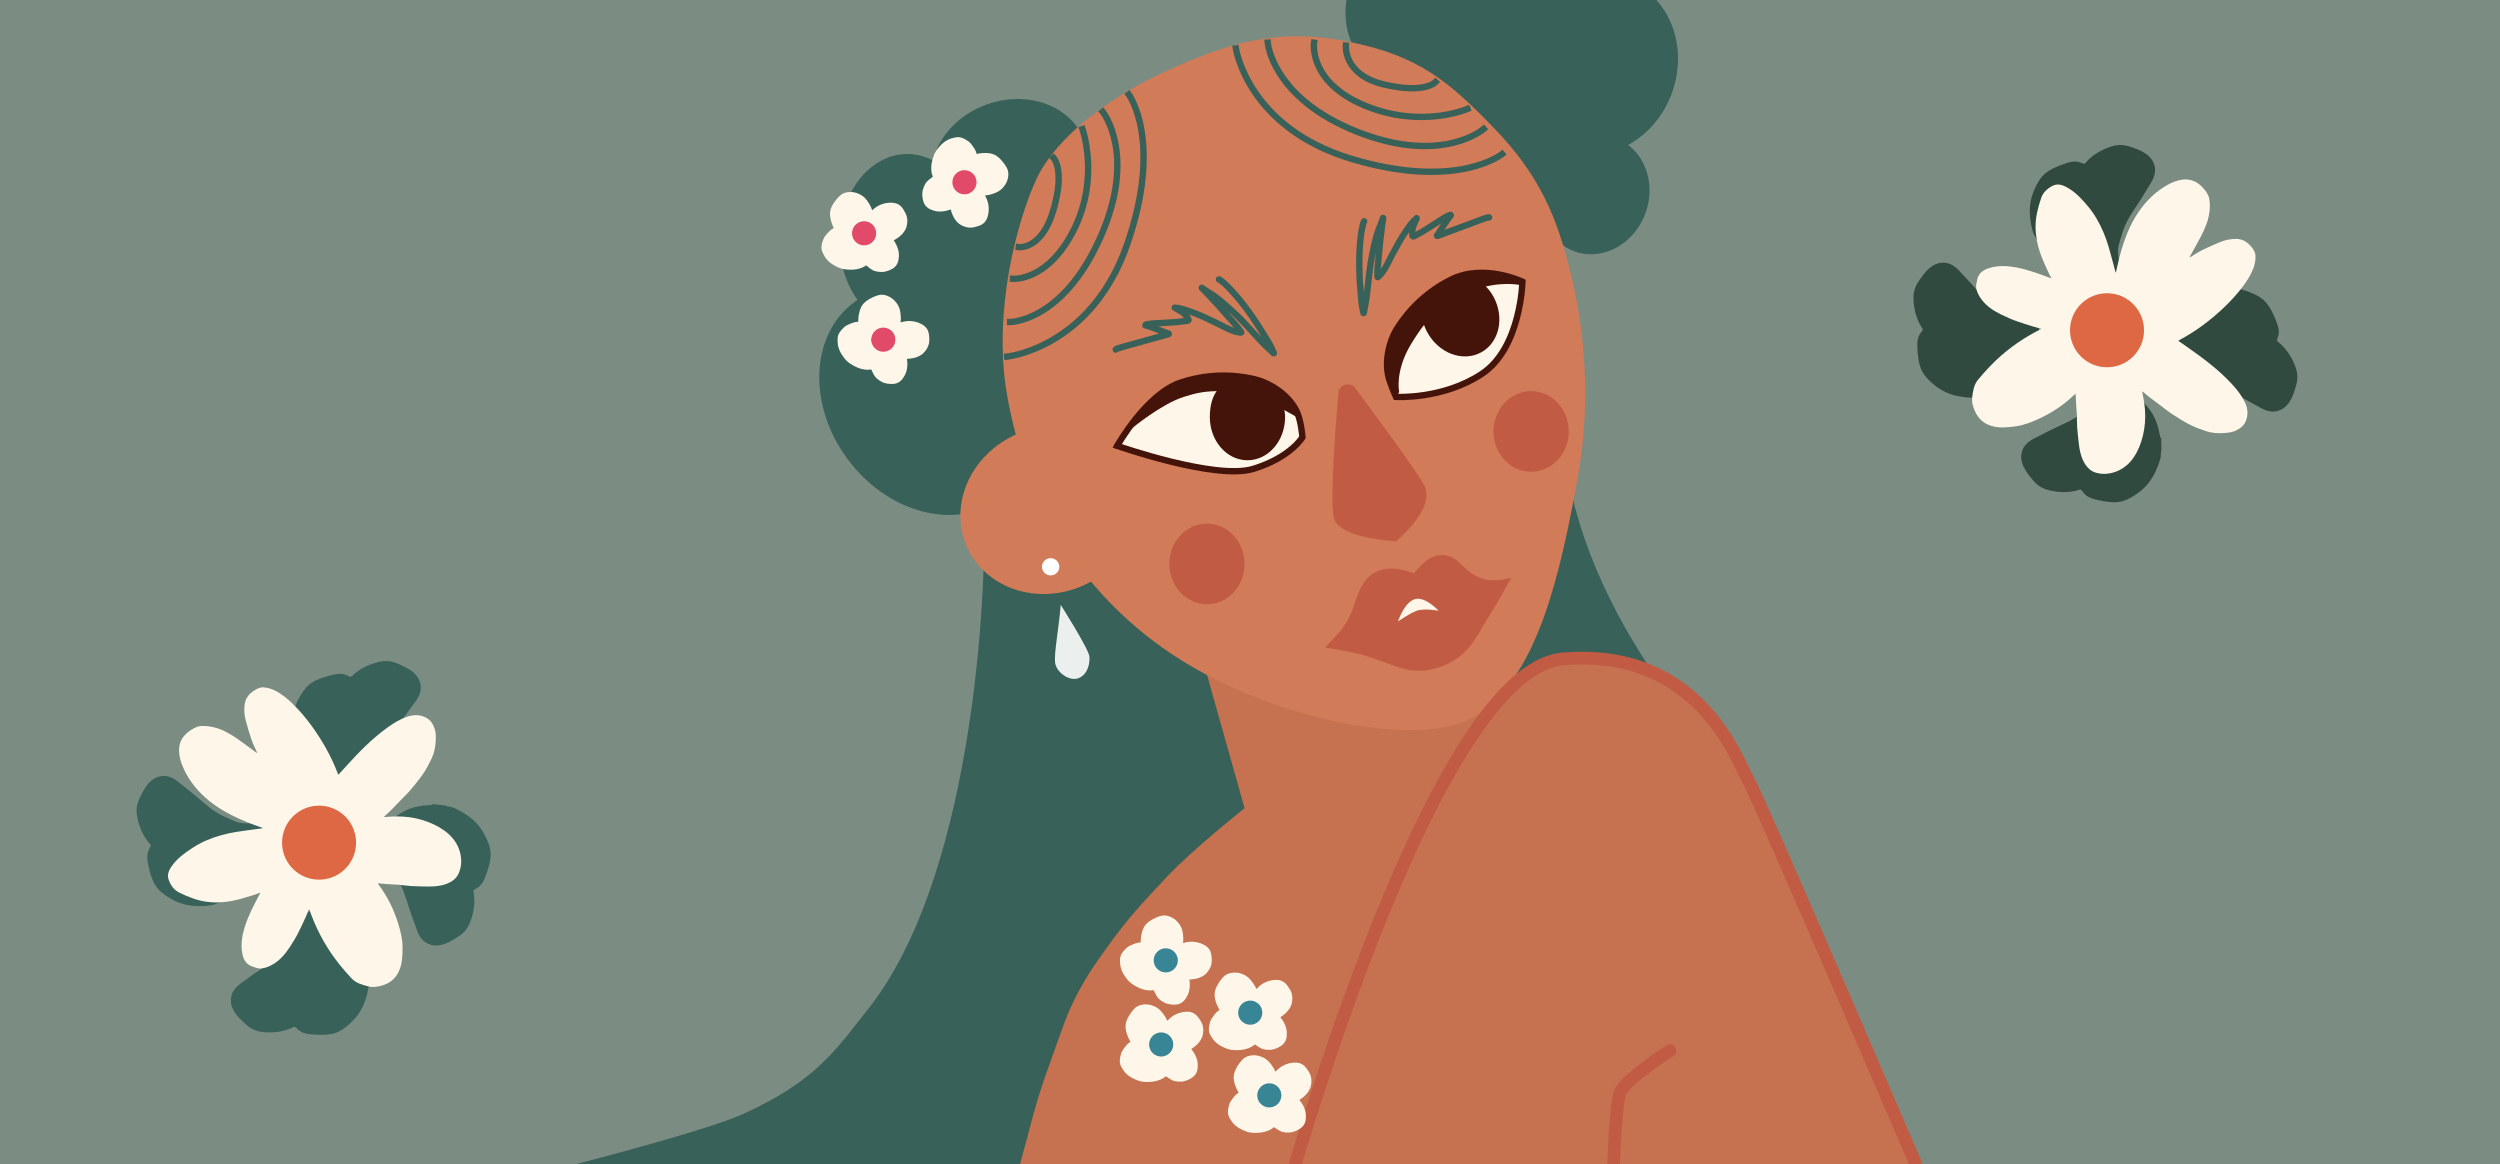 <svg width="393" height="183" viewBox="0 0 393 183" fill="none" xmlns="http://www.w3.org/2000/svg">
<rect x="0" y="0" width="393" height="183" fill="#333333" stroke="none"/>
<g clip-path="url(#clip0_902_10940)">
<path d="M0 0H393V183H0V0Z" fill="#D9D9D9"/>
<rect x="-0.039" width="395" height="183.394" fill="#F2ACAC"/>
<rect x="-10" width="403" height="184.307" fill="#7B8C82"/>
<path d="M136.95 158.816C154.72 136.281 155.15 87.742 155.15 87.742L203.836 93.627C203.836 93.627 243.421 51.526 245.241 69.634C247.061 87.742 256.504 102.939 266.171 115.357C275.838 127.775 219.306 124.864 219.306 124.864L162.43 194.58L72 201L62.5 190.5C62.5 190.5 107.655 179.836 117.049 175.566C128.522 170.351 131.676 165.504 136.95 158.816Z" fill="#386159" stroke="#386159" stroke-linecap="round"/>
<path d="M195.646 127.053L189.276 104.418L231.136 109.85L237.961 107.586C237.961 107.586 241.026 104.871 243.421 103.965C247.241 102.52 249.862 103.256 253.886 103.965C257.594 104.618 262.987 107.134 262.987 107.134L269.357 113.019L273.907 119.809L304.392 190.506L297.567 193.222L202.471 195.033L157.88 191.411C157.88 191.411 160.204 183.759 161.52 178.661C162.863 173.461 163.766 170.575 165.615 165.532C167.064 161.585 167.7 159.269 169.71 155.573C171.118 152.985 172.101 151.639 173.806 149.235C177.149 144.518 179.403 142.138 183.361 137.917C187.561 133.437 195.646 127.053 195.646 127.053Z" fill="#C6714F"/>
<ellipse cx="10.448" cy="14.605" rx="10.448" ry="14.605" transform="matrix(0.826 0.563 -0.567 0.824 223.127 -20)" fill="#386159"/>
<path d="M221.125 12.142L217.94 9.425L222.49 1.73L237.961 -0.534L247.516 23.459L242.511 32.513L233.411 20.29L227.951 16.216L221.125 12.142Z" fill="#386159" stroke="#386159" stroke-linecap="round"/>
<ellipse cx="10.413" cy="11.804" rx="10.413" ry="11.804" transform="matrix(0.156 0.988 -0.988 0.155 253.893 -17.364)" fill="#386159"/>
<ellipse cx="12.679" cy="14.246" rx="12.679" ry="14.246" transform="matrix(0.945 0.328 -0.331 0.944 243.639 -7.324)" fill="#386159"/>
<ellipse cx="8.42" cy="9.461" rx="8.42" ry="9.461" transform="matrix(0.945 0.328 -0.331 0.944 245.932 18.932)" fill="#386159"/>
<path d="M215.665 9.426C215.665 9.426 226.555 14.668 232.046 19.838C237.164 24.657 245.696 37.946 245.696 37.946" stroke="#386159" stroke-linecap="round"/>
<ellipse cx="15.507" cy="19.226" rx="15.507" ry="19.226" transform="matrix(0.809 -0.588 0.592 0.806 121.801 56.591)" fill="#386159"/>
<ellipse cx="142.629" cy="37.856" rx="10.668" ry="13.646" fill="#386159"/>
<ellipse cx="12.533" cy="10.621" rx="12.533" ry="10.621" transform="matrix(0.936 -0.352 0.355 0.935 143.173 20.913)" fill="#386159"/>
<path d="M170.568 25.726L168.536 66.665L163.456 65.654L161.932 66.665L149.74 57.062L147.708 29.264L167.52 22.694L170.568 25.726Z" fill="#386159" stroke="#386159" stroke-linecap="round"/>
<path d="M176.66 86.768C175.348 88.688 173.564 90.3 171.474 91.453C169.384 92.606 167.055 93.265 164.7 93.368C162.345 93.47 160.042 93.014 158.001 92.041C155.96 91.068 154.247 89.61 153.021 87.8C151.795 85.99 151.095 83.887 150.984 81.685C150.874 79.483 151.357 77.252 152.39 75.198C153.423 73.143 154.971 71.332 156.893 69.931C158.815 68.529 161.049 67.583 163.388 67.178L165.005 80.169L176.66 86.768Z" fill="#D17B58"/>
<path d="M163.34 28.439C160.61 34.325 156.479 48.606 158.791 61.939C161.9 79.871 171.076 92.864 182.906 101.324C198.838 112.718 223.285 117.305 231.591 112.189C241.147 106.304 244.703 90.579 247.516 75.068C249.757 62.715 248.427 51.527 246.607 43.831C244.254 33.884 241.44 27.657 234.321 20.291C227.18 12.902 222.558 9.3 212.481 7.163C200.962 4.719 193.109 7.155 182.451 12.142C175.171 15.549 166.49 21.649 163.34 28.439Z" fill="#D17B58" stroke="#D17B58" stroke-linecap="round"/>
<path d="M262.531 165.155C262.531 165.155 256.161 169.229 254.796 171.493C253.602 173.472 253.431 192.77 253.431 192.77" stroke="#C25B44" stroke-width="2" stroke-linecap="round"/>
<path d="M165.615 24.818C165.615 24.818 167.435 26.628 165.615 32.966C163.795 39.304 160.155 38.851 160.155 38.851" stroke="#386159" stroke-linecap="square"/>
<path d="M225.668 12.908C225.668 12.908 223.943 14.799 217.542 13.276C211.141 11.753 211.571 7.162 211.571 7.162" stroke="#386159" stroke-linecap="square"/>
<path d="M170.165 20.291C170.165 20.291 172.895 27.986 168.8 36.135C164.705 44.284 159.245 43.831 159.245 43.831" stroke="#386159" stroke-linecap="square"/>
<path d="M230.681 17.122C230.681 17.122 223.401 20.29 214.522 16.584C205.643 12.878 206.566 6.709 206.566 6.709" stroke="#386159" stroke-linecap="square"/>
<path d="M173.35 17.574C173.35 17.574 178.81 24.365 172.895 37.493C166.98 50.621 158.79 50.621 158.79 50.621" stroke="#386159" stroke-linecap="square"/>
<path d="M233.234 20.269C233.234 20.269 226.704 26.002 213.349 20.716C199.994 15.43 199.285 6.709 199.285 6.709" stroke="#386159" stroke-linecap="square"/>
<path d="M177.445 14.858C177.445 14.858 182.845 22.138 177.188 38.417C171.53 54.696 158.335 56.054 158.335 56.054" stroke="#386159" stroke-linecap="square"/>
<path d="M236.125 24.217C236.125 24.217 229.103 29.912 212.618 25.024C196.133 20.136 194.281 7.615 194.281 7.615" stroke="#386159" stroke-linecap="square"/>
<path d="M222.519 90.716C222.519 90.716 219.944 89.726 218.253 89.891C213.84 90.32 213.988 94.842 212.282 97.731C211.098 99.733 210.295 100.316 209.296 101.444C209.296 101.444 212.107 101.918 213.561 102.269C218.967 103.577 221.431 106.113 226.358 104.333C230.894 102.693 231.888 99.222 234.463 95.255C235.375 93.85 236.596 91.541 236.596 91.541C236.596 91.541 234.445 91.957 233.183 91.541C231.729 91.062 230.857 90.528 229.771 89.478C228.491 88.24 227.633 87.479 225.932 87.828C224.199 88.183 222.519 90.716 222.519 90.716Z" fill="#C25B44" stroke="#C25B44" stroke-linecap="round"/>
<path d="M222.546 94.152C220.761 94.549 219.761 97.702 219.761 97.702C219.761 97.702 221.512 96.446 222.716 96.01C223.896 95.581 226.162 96.01 226.162 96.01C226.162 96.01 224.097 93.807 222.546 94.152Z" fill="#FDF6E9"/>
<path d="M175.625 70.088C175.625 70.088 180.303 64.952 184.271 63.298C189.035 61.312 192.006 61.034 197.466 62.392C202.401 63.621 204.291 66.466 204.291 66.466" stroke="#44140A" stroke-linecap="round"/>
<path d="M197.011 73.709C191.096 75.52 175.625 70.087 175.625 70.087C175.625 70.087 180.176 61.939 185.636 60.128C191.096 58.317 195.646 59.222 197.466 59.675C199.286 60.128 202.463 61.819 203.836 64.655C204.547 66.123 204.746 68.729 204.746 68.729C204.746 68.729 202.926 71.898 197.011 73.709Z" fill="#FDF6E9" stroke="#44140A" stroke-linecap="round"/>
<path d="M232.957 58.77C239.099 54.696 239.327 44.284 239.327 44.284C239.327 44.284 233.295 41.381 228.144 43.936C222.993 46.492 220.415 50.33 219.448 51.929C218.481 53.529 217.432 56.959 218.474 59.931C219.013 61.47 219.448 62.392 219.448 62.392C219.448 62.392 226.814 62.844 232.957 58.77Z" fill="#FDF6E9"/>
<path d="M238.872 44.283C238.872 44.283 235.344 43.603 231.362 45.221C226.579 47.163 224.278 49.054 221.378 53.853C218.756 58.19 219.438 61.532 219.438 61.532M239.327 44.284C239.327 44.284 239.099 54.696 232.957 58.77C226.814 62.844 219.448 62.392 219.448 62.392C219.448 62.392 219.013 61.47 218.474 59.931C217.432 56.959 218.481 53.529 219.448 51.929C220.415 50.33 222.993 46.492 228.144 43.936C233.295 41.381 239.327 44.284 239.327 44.284Z" stroke="#44140A" stroke-linecap="round"/>
<path d="M217.941 56.506L218.851 60.128L219.761 56.506L221.581 53.337L223.401 50.621L232.501 44.736L237.051 43.831L233.411 42.925L230.681 43.378L222.946 47.452L219.761 51.979L217.941 56.506Z" fill="#44140A"/>
<path d="M180.176 64.202L177.901 67.371C177.901 67.371 182.517 63.519 186.091 62.392C187.984 61.794 189.11 61.548 191.096 61.486C193.987 61.395 195.647 61.89 198.376 62.844C200.625 63.631 203.836 65.561 203.836 65.561L202.926 63.297L200.196 61.033C200.196 61.033 198.445 60.161 195.646 59.675C192.847 59.19 188.821 59.223 188.821 59.223L183.816 61.033L180.176 64.202Z" fill="#44140A"/>
<path d="M223.4 76.425C222.017 74.018 215.643 65.338 212.661 61.307C212.117 60.57 210.964 60.895 210.887 61.808C210.429 67.197 209.501 79.305 210.205 81.405C211.116 84.121 219.305 84.574 219.305 84.574C219.305 84.574 225.221 79.594 223.4 76.425Z" fill="#C25B44" stroke="#C25B44" stroke-linecap="round"/>
<ellipse cx="189.73" cy="88.648" rx="5.915" ry="6.338" fill="#C25B44"/>
<ellipse cx="240.691" cy="67.824" rx="5.915" ry="6.338" fill="#C25B44"/>
<path d="M202.016 65.561C202.016 69.311 199.367 72.351 196.101 72.351C192.834 72.351 190.186 69.311 190.186 65.561C190.186 61.81 191.924 59.675 195.191 59.675C198.457 59.675 202.016 61.81 202.016 65.561Z" fill="#44140A"/>
<path d="M234.777 46.642C236.564 49.944 235.68 53.87 232.804 55.41C229.927 56.951 226.147 55.523 224.36 52.221C222.574 48.918 223.709 45.824 226.586 44.284C229.462 42.743 232.991 43.339 234.777 46.642Z" fill="#44140A"/>
<path d="M191.633 43.926C191.963 44.081 192.243 44.361 192.511 44.599C193.118 45.141 193.665 45.735 194.199 46.347C195.172 47.462 196.066 48.648 196.906 49.866C197.56 50.813 198.191 51.777 198.77 52.772C199.126 53.384 199.548 53.949 199.836 54.599C199.963 54.887 200.125 55.171 200.237 55.465C200.284 55.589 200.232 55.557 200.155 55.483C199.588 54.94 199.002 54.425 198.455 53.855C196.908 52.246 195.496 50.53 193.839 49.027C192.741 48.031 191.642 47.002 190.389 46.198C189.929 45.902 189.467 45.642 189.027 45.314C189 45.293 188.823 45.164 188.84 45.184C189.045 45.426 189.295 45.639 189.514 45.867C190.741 47.139 191.93 48.454 193.092 49.784C193.728 50.513 194.436 51.215 194.978 52.019C195.088 52.181 195.246 52.315 194.969 52.282C193.638 52.124 192.401 51.336 191.219 50.768C189.84 50.105 188.48 49.441 187.026 48.954C186.436 48.757 185.852 48.529 185.236 48.424C185.055 48.393 184.844 48.413 184.671 48.365C184.634 48.355 184.98 48.547 185.049 48.587C185.502 48.852 185.985 49.117 186.343 49.507C186.561 49.746 186.702 49.946 186.835 50.233C186.945 50.471 186.409 50.452 186.27 50.473C185.021 50.667 183.744 50.702 182.483 50.781C181.829 50.823 181.175 50.828 180.528 50.945C180.503 50.949 179.988 51.044 180.004 51.099C180.025 51.168 180.442 51.252 180.474 51.262C181.077 51.446 181.662 51.67 182.246 51.906C182.646 52.067 183.046 52.226 183.454 52.366C183.475 52.373 183.741 52.436 183.741 52.486C183.741 52.563 182.159 52.955 182.059 52.985C180.712 53.382 179.352 53.725 178.004 54.118C177.25 54.338 176.479 54.509 175.739 54.771C175.671 54.795 175.487 54.804 175.475 54.903C175.47 54.939 175.393 54.98 175.393 54.943" stroke="#386159" stroke-linecap="round"/>
<path d="M214.442 34.789C214.267 35.107 214.207 35.498 214.132 35.847C213.962 36.641 213.872 37.441 213.803 38.249C213.676 39.721 213.656 41.203 213.699 42.679C213.731 43.828 213.725 44.046 213.846 45.189C213.92 45.892 213.981 47.527 214.134 48.221C214.201 48.529 214.239 48.852 214.322 49.156C214.358 49.284 214.381 49.227 214.399 49.122C214.536 48.351 214.704 47.592 214.809 46.811C215.106 44.604 215.231 42.389 215.68 40.203C215.978 38.755 216.257 37.28 216.792 35.895C216.989 35.387 217.209 34.906 217.37 34.382C217.38 34.35 217.446 34.142 217.444 34.169C217.421 34.484 217.346 34.802 217.303 35.115C217.066 36.862 216.884 38.621 216.732 40.377C216.649 41.339 216.493 42.322 216.531 43.289C216.539 43.484 216.49 43.685 216.694 43.496C217.677 42.588 218.209 41.227 218.828 40.074C219.55 38.731 220.256 37.397 221.142 36.152C221.502 35.646 221.84 35.12 222.275 34.673C222.403 34.543 222.585 34.435 222.697 34.295C222.721 34.265 222.555 34.623 222.523 34.696C222.314 35.176 222.08 35.673 222.022 36.198C221.986 36.519 221.991 36.763 222.054 37.073C222.106 37.329 222.528 37 222.653 36.936C223.777 36.36 224.83 35.64 225.895 34.965C226.448 34.615 226.979 34.236 227.571 33.951C227.595 33.94 228.067 33.715 228.086 33.769C228.11 33.837 227.823 34.15 227.804 34.176C227.424 34.678 227.085 35.202 226.752 35.735C226.525 36.1 226.296 36.462 226.049 36.815C226.036 36.833 225.859 37.04 225.888 37.08C225.934 37.142 227.444 36.532 227.542 36.497C228.866 36.029 230.168 35.508 231.491 35.036C232.23 34.772 232.954 34.458 233.707 34.236C233.776 34.216 233.93 34.115 233.999 34.188C234.024 34.214 234.111 34.202 234.089 34.172" stroke="#386159" stroke-linecap="round"/>
<ellipse cx="165.16" cy="89.101" rx="1.365" ry="1.358" fill="white"/>
<path opacity="0.9" d="M165.846 104.048C165.725 102.441 166.425 98.901 166.748 95.088C166.748 95.088 171.17 102.036 171.261 103.242C171.352 104.448 170.899 106.071 169.563 106.602C168.106 107.181 165.967 105.656 165.846 104.048Z" fill="white"/>
<path d="M200.651 193.222C200.651 193.222 224.311 105.398 245.696 103.587C267.082 101.777 272.997 119.432 274.817 122.601C276.637 125.77 304.392 190.506 304.392 190.506" stroke="#C25B44" stroke-width="2"/>
<path d="M47.598 119.323L47.624 119.416C47.608 119.423 47.591 119.432 47.575 119.439C47.289 118.899 46.994 118.362 46.72 117.817C46.622 117.619 46.578 117.398 46.501 117.189C46.464 117.086 46.403 116.994 46.36 116.893C46.307 116.773 46.244 116.653 46.217 116.527C46.009 115.567 45.92 114.597 45.947 113.616C45.98 112.327 46.295 111.105 46.89 109.964C47.417 108.956 48.024 107.992 48.987 107.34C49.385 107.07 49.836 106.86 50.286 106.685C50.811 106.48 51.357 106.319 51.905 106.182C52.636 105.999 53.375 105.807 54.133 106.011C54.412 106.086 54.681 106.216 54.94 106.345C55.102 106.426 55.208 106.403 55.328 106.283C56.48 105.148 57.886 104.475 59.432 104.082C60.449 103.823 61.459 103.862 62.446 104.292C63.279 104.655 64.116 105.006 64.834 105.58C65.649 106.231 66.139 107.06 66.146 108.128C66.152 108.757 65.903 109.313 65.602 109.841C65.408 110.178 65.152 110.477 64.924 110.794C64.57 111.287 64.224 111.787 63.857 112.272C63.239 113.09 62.618 113.908 61.981 114.711C61.292 115.579 60.702 116.507 60.275 117.532C59.983 118.233 59.694 118.938 59.444 119.654C59.334 119.971 59.285 120.322 59.274 120.66C59.256 121.189 59.26 121.723 59.316 122.249C59.355 122.603 59.504 122.944 59.584 123.295C59.612 123.421 59.589 123.558 59.587 123.69C59.586 123.738 59.576 123.785 59.582 123.832C59.623 124.12 59.537 124.267 59.244 124.287C58.863 124.312 58.471 124.338 58.095 124.286C56.836 124.114 55.574 123.948 54.328 123.702C53.102 123.46 51.978 122.909 50.865 122.349C50.147 121.986 49.56 121.46 48.987 120.903C48.558 120.484 48.223 119.998 47.847 119.542C47.777 119.458 47.701 119.378 47.627 119.296C47.618 119.304 47.609 119.312 47.6 119.32L47.598 119.323Z" fill="#386159"/>
<path d="M67.996 126.471L67.904 126.441C67.907 126.423 67.909 126.404 67.912 126.387C68.52 126.454 69.129 126.512 69.734 126.591C69.953 126.621 70.16 126.709 70.377 126.763C70.483 126.789 70.593 126.791 70.701 126.812C70.83 126.836 70.965 126.85 71.085 126.899C71.995 127.266 72.848 127.738 73.644 128.31C74.692 129.062 75.527 130.009 76.136 131.142C76.674 132.144 77.131 133.188 77.13 134.351C77.129 134.832 77.05 135.322 76.942 135.794C76.816 136.343 76.643 136.886 76.449 137.416C76.19 138.123 75.933 138.842 75.339 139.355C75.12 139.544 74.862 139.693 74.609 139.835C74.452 139.924 74.41 140.024 74.442 140.191C74.734 141.781 74.501 143.323 73.959 144.823C73.602 145.81 73.002 146.623 72.092 147.199C71.324 147.684 70.563 148.179 69.685 148.451C68.688 148.759 67.727 148.699 66.839 148.105C66.317 147.757 65.996 147.238 65.728 146.693C65.559 146.343 65.454 145.964 65.32 145.597C65.112 145.026 64.892 144.46 64.697 143.884C64.368 142.913 64.039 141.94 63.732 140.962C63.401 139.904 62.965 138.895 62.357 137.966C61.941 137.331 61.52 136.695 61.068 136.086C60.867 135.817 60.604 135.58 60.331 135.381C59.903 135.069 59.459 134.772 58.993 134.523C58.678 134.356 58.312 134.288 57.977 134.157C57.857 134.11 57.756 134.013 57.648 133.938C57.609 133.911 57.576 133.875 57.534 133.854C57.272 133.726 57.199 133.572 57.347 133.319C57.54 132.99 57.739 132.651 57.993 132.369C58.843 131.423 59.689 130.472 60.593 129.58C61.481 128.701 62.568 128.081 63.657 127.475C64.36 127.085 65.125 126.894 65.908 126.733C66.495 126.614 67.085 126.609 67.674 126.554C67.783 126.543 67.891 126.525 68.001 126.511C68 126.498 67.998 126.487 67.997 126.474L67.996 126.471Z" fill="#386159"/>
<path d="M36.28 141.01L36.374 140.988C36.381 141.004 36.389 141.021 36.396 141.037C35.843 141.299 35.293 141.569 34.737 141.819C34.535 141.909 34.312 141.942 34.1 142.01C33.995 142.043 33.901 142.099 33.798 142.138C33.676 142.185 33.553 142.244 33.425 142.265C32.458 142.43 31.484 142.475 30.506 142.405C29.22 142.314 28.012 141.946 26.899 141.3C25.915 140.729 24.98 140.08 24.371 139.089C24.119 138.679 23.93 138.22 23.774 137.762C23.593 137.228 23.456 136.675 23.344 136.122C23.193 135.384 23.035 134.637 23.272 133.889C23.359 133.613 23.501 133.35 23.642 133.097C23.729 132.94 23.712 132.832 23.597 132.707C22.515 131.506 21.905 130.071 21.58 128.509C21.367 127.482 21.451 126.475 21.924 125.508C22.324 124.692 22.712 123.871 23.317 123.179C24.004 122.394 24.854 121.942 25.921 121.982C26.549 122.004 27.094 122.277 27.608 122.602C27.936 122.811 28.224 123.079 28.53 123.321C29.007 123.697 29.491 124.064 29.959 124.453C30.749 125.107 31.539 125.763 32.313 126.435C33.149 127.163 34.05 127.793 35.054 128.265C35.742 128.588 36.433 128.908 37.138 129.19C37.45 129.314 37.798 129.378 38.135 129.404C38.663 129.445 39.197 129.465 39.724 129.432C40.08 129.41 40.427 129.276 40.782 129.211C40.908 129.189 41.044 129.218 41.176 129.226C41.224 129.229 41.27 129.242 41.317 129.237C41.608 129.209 41.75 129.302 41.757 129.595C41.765 129.977 41.773 130.369 41.705 130.743C41.477 131.993 41.256 133.247 40.954 134.48C40.658 135.695 40.057 136.793 39.448 137.88C39.054 138.581 38.503 139.144 37.92 139.692C37.483 140.101 36.983 140.415 36.511 140.77C36.423 140.837 36.34 140.909 36.255 140.978C36.262 140.989 36.27 140.997 36.278 141.007L36.28 141.01Z" fill="#386159"/>
<path d="M57.574 151.516L57.578 151.419C57.596 151.417 57.615 151.414 57.632 151.412C57.733 152.015 57.844 152.618 57.933 153.221C57.964 153.44 57.936 153.663 57.944 153.886C57.947 153.996 57.975 154.102 57.985 154.211C57.997 154.342 58.02 154.475 58.005 154.604C57.901 155.58 57.68 156.529 57.347 157.452C56.909 158.665 56.226 159.727 55.303 160.622C54.485 161.414 53.606 162.138 52.487 162.454C52.024 162.585 51.531 162.642 51.047 162.667C50.485 162.696 49.916 162.678 49.352 162.636C48.602 162.58 47.84 162.529 47.184 162.097C46.943 161.939 46.728 161.731 46.523 161.526C46.395 161.399 46.287 161.387 46.135 161.463C44.685 162.178 43.139 162.375 41.547 162.262C40.5 162.188 39.554 161.834 38.752 161.115C38.075 160.509 37.391 159.912 36.89 159.142C36.321 158.267 36.117 157.326 36.446 156.31C36.638 155.712 37.05 155.261 37.502 154.855C37.792 154.596 38.128 154.393 38.444 154.164C38.936 153.807 39.421 153.441 39.922 153.097C40.766 152.514 41.613 151.932 42.469 151.37C43.397 150.763 44.248 150.068 44.977 149.23C45.474 148.656 45.97 148.078 46.433 147.476C46.637 147.21 46.793 146.892 46.91 146.574C47.093 146.078 47.258 145.57 47.37 145.053C47.445 144.705 47.411 144.334 47.444 143.976C47.458 143.848 47.523 143.725 47.566 143.6C47.581 143.555 47.606 143.514 47.615 143.467C47.667 143.18 47.795 143.068 48.079 143.142C48.448 143.237 48.828 143.336 49.169 143.503C50.311 144.063 51.457 144.617 52.562 145.243C53.65 145.857 54.543 146.734 55.423 147.616C55.991 148.186 56.383 148.87 56.752 149.579C57.027 150.111 57.193 150.678 57.406 151.229C57.446 151.331 57.493 151.43 57.537 151.532C57.549 151.527 57.559 151.522 57.571 151.518L57.574 151.516Z" fill="#386159"/>
<path d="M344.166 47.71L344.077 47.747C344.068 47.732 344.057 47.717 344.047 47.702C344.547 47.35 345.042 46.989 345.548 46.648C345.732 46.525 345.945 46.454 346.143 46.351C346.241 46.3 346.324 46.229 346.419 46.173C346.531 46.105 346.642 46.027 346.764 45.984C347.689 45.656 348.64 45.445 349.616 45.347C350.899 45.216 352.152 45.373 353.359 45.818C354.426 46.212 355.459 46.692 356.228 47.564C356.547 47.925 356.812 48.345 357.043 48.77C357.313 49.264 357.542 49.786 357.748 50.312C358.022 51.013 358.306 51.721 358.201 52.499C358.162 52.786 358.067 53.069 357.972 53.343C357.913 53.513 357.948 53.616 358.083 53.72C359.355 54.718 360.201 56.027 360.788 57.51C361.174 58.486 361.264 59.492 360.963 60.526C360.709 61.399 360.466 62.274 359.989 63.059C359.446 63.95 358.686 64.541 357.628 64.684C357.005 64.77 356.421 64.594 355.86 64.362C355.501 64.212 355.172 63.997 354.829 63.811C354.294 63.522 353.754 63.243 353.227 62.941C352.337 62.431 351.446 61.92 350.569 61.39C349.62 60.816 348.625 60.35 347.554 60.056C346.822 59.856 346.086 59.658 345.343 59.502C345.015 59.433 344.66 59.43 344.324 59.462C343.797 59.511 343.268 59.583 342.754 59.705C342.407 59.788 342.088 59.979 341.75 60.104C341.629 60.147 341.489 60.142 341.359 60.157C341.311 60.162 341.263 60.158 341.217 60.17C340.936 60.247 340.78 60.18 340.723 59.893C340.65 59.518 340.574 59.133 340.577 58.753C340.588 57.482 340.592 56.209 340.678 54.942C340.762 53.695 341.166 52.51 341.58 51.335C341.848 50.577 342.295 49.928 342.776 49.289C343.136 48.81 343.575 48.416 343.98 47.985C344.055 47.904 344.124 47.819 344.196 47.736C344.187 47.727 344.178 47.72 344.169 47.711L344.166 47.71Z" fill="#304A40"/>
<path d="M339.669 68.851L339.688 68.756C339.705 68.757 339.724 68.757 339.742 68.757C339.752 69.368 339.773 69.981 339.771 70.591C339.769 70.811 339.708 71.028 339.682 71.25C339.67 71.359 339.682 71.468 339.675 71.578C339.668 71.709 339.67 71.844 339.637 71.969C339.389 72.919 339.029 73.825 338.563 74.687C337.95 75.822 337.117 76.771 336.071 77.519C335.145 78.18 334.168 78.766 333.014 78.913C332.537 78.973 332.04 78.957 331.559 78.909C330.999 78.855 330.438 78.752 329.888 78.627C329.153 78.46 328.408 78.297 327.823 77.773C327.608 77.58 327.427 77.342 327.254 77.109C327.146 76.965 327.041 76.936 326.88 76.989C325.34 77.481 323.781 77.446 322.224 77.099C321.2 76.87 320.317 76.379 319.63 75.549C319.051 74.849 318.463 74.157 318.082 73.321C317.65 72.371 317.587 71.411 318.063 70.454C318.342 69.892 318.816 69.507 319.323 69.173C319.649 68.96 320.011 68.808 320.358 68.629C320.897 68.349 321.431 68.059 321.978 67.793C322.899 67.343 323.823 66.893 324.754 66.464C325.761 66.002 326.706 65.441 327.551 64.719C328.128 64.226 328.705 63.728 329.251 63.202C329.493 62.969 329.694 62.677 329.857 62.381C330.112 61.917 330.35 61.439 330.537 60.945C330.663 60.611 330.685 60.24 330.772 59.89C330.803 59.766 330.886 59.654 330.947 59.537C330.969 59.495 331 59.457 331.016 59.413C331.11 59.137 331.253 59.045 331.523 59.16C331.874 59.309 332.235 59.463 332.548 59.679C333.593 60.402 334.644 61.12 335.644 61.903C336.629 62.673 337.382 63.672 338.122 64.675C338.598 65.323 338.884 66.057 339.143 66.814C339.337 67.38 339.416 67.966 339.546 68.543C339.57 68.649 339.602 68.754 339.63 68.861C339.642 68.859 339.654 68.855 339.666 68.852L339.669 68.851Z" fill="#304A40"/>
<path d="M321.216 39.242L321.25 39.332C321.235 39.34 321.219 39.351 321.203 39.359C320.874 38.844 320.535 38.334 320.217 37.813C320.103 37.625 320.041 37.408 319.947 37.206C319.901 37.106 319.833 37.02 319.781 36.923C319.719 36.807 319.646 36.694 319.608 36.569C319.321 35.63 319.153 34.671 319.098 33.692C319.025 32.404 319.237 31.16 319.735 29.973C320.177 28.925 320.702 27.915 321.607 27.184C321.982 26.882 322.413 26.636 322.848 26.424C323.354 26.177 323.885 25.971 324.419 25.788C325.132 25.546 325.853 25.293 326.625 25.433C326.91 25.485 327.188 25.592 327.457 25.7C327.625 25.766 327.729 25.735 327.839 25.605C328.893 24.379 330.238 23.592 331.746 23.072C332.738 22.729 333.747 22.684 334.767 23.031C335.627 23.324 336.491 23.604 337.254 24.116C338.12 24.698 338.677 25.484 338.773 26.547C338.831 27.173 338.629 27.749 338.372 28.299C338.207 28.651 337.977 28.97 337.776 29.305C337.463 29.826 337.161 30.353 336.835 30.866C336.287 31.733 335.736 32.6 335.168 33.453C334.553 34.375 334.042 35.348 333.701 36.405C333.469 37.128 333.239 37.855 333.049 38.589C332.966 38.914 332.947 39.268 332.964 39.606C332.99 40.135 333.038 40.667 333.137 41.186C333.205 41.535 333.381 41.863 333.491 42.206C333.529 42.329 333.518 42.468 333.527 42.599C333.53 42.647 333.523 42.695 333.533 42.741C333.598 43.025 333.524 43.178 333.234 43.222C332.857 43.279 332.468 43.337 332.089 43.317C330.82 43.25 329.549 43.19 328.287 43.047C327.045 42.908 325.879 42.452 324.723 41.986C323.978 41.684 323.349 41.209 322.732 40.7C322.27 40.319 321.895 39.863 321.483 39.439C321.406 39.361 321.324 39.288 321.244 39.212C321.235 39.221 321.227 39.23 321.218 39.239L321.216 39.242Z" fill="#304A40"/>
<path d="M313.503 61.698L313.599 61.69C313.603 61.707 313.608 61.725 313.613 61.742C313.027 61.919 312.444 62.106 311.857 62.271C311.644 62.33 311.419 62.33 311.199 62.366C311.09 62.383 310.988 62.425 310.881 62.448C310.753 62.477 310.624 62.517 310.494 62.519C309.513 62.539 308.543 62.441 307.586 62.227C306.327 61.948 305.187 61.405 304.181 60.603C303.292 59.893 302.463 59.113 302.006 58.043C301.818 57.6 301.698 57.118 301.612 56.642C301.512 56.088 301.458 55.521 301.428 54.957C301.388 54.205 301.341 53.443 301.686 52.738C301.812 52.478 301.992 52.239 302.168 52.01C302.278 51.866 302.277 51.757 302.182 51.617C301.288 50.269 300.896 48.761 300.806 47.168C300.746 46.12 300.977 45.136 301.588 44.249C302.104 43.501 302.609 42.747 303.309 42.152C304.104 41.476 305.012 41.154 306.061 41.351C306.679 41.466 307.178 41.816 307.638 42.213C307.932 42.468 308.177 42.776 308.444 43.06C308.86 43.503 309.285 43.937 309.69 44.39C310.375 45.154 311.06 45.919 311.726 46.698C312.446 47.541 313.244 48.297 314.169 48.912C314.801 49.332 315.437 49.752 316.093 50.134C316.383 50.302 316.719 50.417 317.048 50.492C317.564 50.611 318.089 50.709 318.615 50.755C318.97 50.785 319.334 50.704 319.694 50.692C319.822 50.689 319.953 50.738 320.081 50.765C320.128 50.775 320.173 50.794 320.22 50.797C320.511 50.812 320.638 50.925 320.602 51.215C320.554 51.594 320.504 51.984 320.382 52.343C319.972 53.546 319.568 54.753 319.088 55.929C318.616 57.086 317.86 58.084 317.097 59.069C316.604 59.704 315.976 60.18 315.319 60.636C314.827 60.977 314.285 61.213 313.766 61.495C313.67 61.548 313.577 61.607 313.482 61.663C313.488 61.675 313.495 61.684 313.5 61.696L313.503 61.698Z" fill="#304A40"/>
<path d="M153.535 24.192C153.694 24.166 153.844 24.143 153.993 24.118C154.553 24.027 155.112 24.023 155.673 24.115C156.31 24.22 156.811 24.554 157.246 25.006C157.64 25.416 157.982 25.863 158.258 26.356C158.514 26.812 158.566 27.307 158.48 27.819C158.406 28.264 158.253 28.682 158.004 29.058C157.639 29.61 157.165 30.043 156.539 30.295C156.217 30.424 155.891 30.535 155.553 30.616C155.333 30.669 155.115 30.706 154.891 30.72C154.877 30.72 154.863 30.732 154.849 30.737C154.935 30.913 155.022 31.085 155.103 31.26C155.259 31.599 155.354 31.956 155.397 32.328C155.462 32.883 155.43 33.432 155.282 33.971C155.153 34.441 154.941 34.864 154.534 35.167C154.312 35.333 154.065 35.453 153.801 35.533C153.567 35.604 153.333 35.678 153.095 35.728C152.558 35.84 152.034 35.791 151.525 35.587C151.247 35.476 150.981 35.351 150.744 35.163C150.486 34.959 150.277 34.714 150.094 34.445C149.889 34.141 149.737 33.812 149.619 33.467C149.558 33.288 149.506 33.105 149.447 32.915C149.367 32.943 149.267 32.978 149.166 33.014C149.127 33.028 149.088 33.043 149.048 33.054C148.921 33.09 148.796 33.135 148.666 33.157C148.439 33.196 148.21 33.237 147.981 33.248C147.577 33.267 147.173 33.24 146.788 33.109C146.485 33.007 146.181 32.909 145.914 32.724C145.568 32.484 145.321 32.175 145.187 31.777C145.04 31.336 144.98 30.881 144.989 30.42C144.996 30.067 145.081 29.723 145.217 29.395C145.291 29.216 145.373 29.038 145.471 28.872C145.619 28.623 145.832 28.425 146.052 28.238C146.224 28.091 146.413 27.963 146.591 27.822C146.614 27.803 146.638 27.748 146.627 27.726C146.465 27.393 146.42 27.038 146.396 26.674C146.351 25.996 146.49 25.344 146.703 24.707C146.853 24.261 147.038 23.826 147.332 23.452C147.547 23.18 147.783 22.922 148.03 22.678C148.341 22.372 148.699 22.125 149.096 21.935C149.436 21.773 149.796 21.687 150.162 21.607C150.504 21.532 150.84 21.541 151.167 21.651C151.361 21.716 151.549 21.801 151.727 21.902C152.035 22.078 152.344 22.261 152.578 22.534C152.74 22.723 152.882 22.931 153.03 23.133C153.234 23.414 153.396 23.717 153.479 24.057C153.49 24.102 153.516 24.144 153.535 24.191L153.535 24.192ZM151.266 27.424C150.84 27.553 150.567 27.651 150.192 27.993C151.161 28.177 151.178 28.297 150.397 28.225C150.226 28.603 150.203 28.566 150.255 28.971C150.284 29.192 150.349 29.158 150.371 29.379C150.391 29.59 150.289 29.703 150.407 29.869C150.601 30.139 151.16 29.65 151.443 29.836C151.768 30.051 151.362 30.161 151.727 29.998C152.028 29.862 152.046 30.591 152.278 30.369C152.44 30.214 152.581 30.038 152.734 29.873C152.97 29.616 153.152 29.335 153.222 28.983C153.264 28.77 153.253 28.564 153.231 28.355C153.215 28.206 153.213 28.049 153.159 27.914C152.985 27.48 152.7 27.148 152.229 26.994C151.836 26.866 151.442 26.801 150.97 26.903L151.266 27.424Z" fill="#FDF6E9"/>
<circle cx="151.613" cy="28.649" r="1.898" transform="rotate(-169.254 151.613 28.649)" fill="#E14A68"/>
<path d="M131.055 35.847C130.993 35.699 130.936 35.559 130.877 35.42C130.657 34.896 130.523 34.353 130.481 33.787C130.434 33.143 130.642 32.578 130.98 32.049C131.286 31.571 131.641 31.133 132.056 30.75C132.439 30.394 132.908 30.228 133.427 30.192C133.877 30.16 134.318 30.211 134.742 30.366C135.364 30.591 135.896 30.951 136.287 31.501C136.488 31.783 136.673 32.074 136.83 32.385C136.933 32.586 137.02 32.789 137.085 33.004C137.089 33.018 137.104 33.029 137.112 33.041C137.264 32.916 137.411 32.791 137.561 32.672C137.855 32.441 138.18 32.265 138.531 32.136C139.056 31.943 139.596 31.846 140.156 31.864C140.642 31.879 141.103 31.987 141.493 32.311C141.707 32.489 141.88 32.701 142.02 32.939C142.144 33.15 142.271 33.36 142.375 33.58C142.609 34.076 142.684 34.596 142.604 35.139C142.561 35.436 142.502 35.724 142.375 35.998C142.237 36.296 142.048 36.557 141.828 36.798C141.581 37.068 141.297 37.293 140.988 37.488C140.829 37.589 140.664 37.682 140.492 37.784C140.538 37.855 140.596 37.944 140.654 38.034C140.676 38.069 140.701 38.103 140.721 38.139C140.785 38.255 140.858 38.366 140.91 38.487C141.001 38.698 141.094 38.911 141.158 39.132C141.272 39.52 141.339 39.919 141.302 40.325C141.273 40.643 141.25 40.962 141.132 41.264C140.979 41.656 140.737 41.969 140.381 42.192C139.987 42.439 139.559 42.603 139.107 42.702C138.762 42.777 138.408 42.775 138.058 42.72C137.866 42.69 137.675 42.652 137.49 42.595C137.213 42.51 136.971 42.348 136.738 42.178C136.555 42.046 136.386 41.892 136.207 41.752C136.183 41.733 136.125 41.722 136.105 41.739C135.82 41.974 135.485 42.101 135.137 42.209C134.488 42.411 133.822 42.429 133.153 42.37C132.684 42.329 132.218 42.25 131.786 42.052C131.471 41.907 131.164 41.737 130.869 41.554C130.499 41.323 130.176 41.033 129.899 40.691C129.661 40.399 129.493 40.069 129.33 39.731C129.177 39.416 129.107 39.088 129.138 38.744C129.156 38.541 129.194 38.337 129.251 38.141C129.351 37.8 129.456 37.457 129.667 37.166C129.813 36.964 129.982 36.777 130.144 36.586C130.37 36.322 130.626 36.093 130.937 35.933C130.979 35.912 131.013 35.877 131.054 35.848L131.055 35.847ZM134.729 37.299C134.953 37.683 135.112 37.925 135.532 38.21C135.485 37.225 135.598 37.18 135.71 37.957C136.118 38.034 136.087 38.066 136.468 37.92C136.676 37.841 136.628 37.785 136.838 37.712C137.039 37.644 137.173 37.717 137.306 37.563C137.523 37.311 136.917 36.881 137.032 36.563C137.165 36.197 137.367 36.565 137.123 36.249C136.921 35.988 137.625 35.8 137.355 35.627C137.167 35.505 136.963 35.409 136.766 35.299C136.461 35.13 136.145 35.018 135.787 35.032C135.57 35.041 135.372 35.1 135.174 35.171C135.034 35.221 134.881 35.26 134.762 35.343C134.38 35.614 134.124 35.969 134.085 36.462C134.052 36.875 134.081 37.273 134.29 37.708L134.729 37.299Z" fill="#FDF6E9"/>
<circle cx="135.838" cy="36.675" r="1.898" transform="rotate(87.233 135.838 36.675)" fill="#E14A68"/>
<path d="M134.907 50.575C134.916 50.415 134.925 50.264 134.932 50.113C134.962 49.546 135.076 48.998 135.285 48.47C135.522 47.869 135.954 47.45 136.488 47.12C136.971 46.822 137.481 46.583 138.021 46.417C138.521 46.263 139.015 46.317 139.498 46.509C139.917 46.676 140.293 46.913 140.608 47.237C141.071 47.71 141.393 48.265 141.507 48.93C141.566 49.271 141.606 49.614 141.613 49.962C141.618 50.188 141.609 50.408 141.574 50.63C141.572 50.645 141.58 50.66 141.582 50.675C141.773 50.628 141.96 50.579 142.147 50.538C142.512 50.457 142.881 50.439 143.254 50.476C143.81 50.529 144.339 50.676 144.835 50.936C145.267 51.161 145.635 51.457 145.846 51.919C145.961 52.172 146.026 52.438 146.049 52.713C146.069 52.957 146.092 53.201 146.09 53.444C146.086 53.993 145.928 54.494 145.62 54.949C145.453 55.197 145.274 55.431 145.041 55.623C144.787 55.832 144.503 55.985 144.201 56.106C143.861 56.242 143.507 56.322 143.145 56.364C142.957 56.386 142.768 56.398 142.569 56.416C142.58 56.499 142.593 56.605 142.606 56.711C142.611 56.752 142.619 56.793 142.621 56.834C142.629 56.966 142.646 57.099 142.641 57.23C142.631 57.46 142.622 57.692 142.585 57.919C142.518 58.318 142.406 58.706 142.197 59.056C142.033 59.33 141.873 59.607 141.635 59.828C141.328 60.115 140.974 60.292 140.556 60.338C140.094 60.389 139.637 60.352 139.188 60.245C138.844 60.163 138.526 60.008 138.234 59.806C138.075 59.696 137.919 59.578 137.777 59.446C137.565 59.25 137.416 58.999 137.28 58.745C137.173 58.546 137.088 58.334 136.987 58.13C136.974 58.103 136.925 58.068 136.901 58.075C136.542 58.162 136.185 58.132 135.824 58.078C135.152 57.978 134.545 57.705 133.967 57.362C133.562 57.122 133.177 56.848 132.873 56.482C132.653 56.215 132.45 55.929 132.264 55.636C132.031 55.267 131.865 54.866 131.763 54.438C131.676 54.071 131.669 53.7 131.668 53.326C131.667 52.975 131.746 52.649 131.923 52.353C132.028 52.178 132.151 52.011 132.287 51.859C132.525 51.595 132.769 51.331 133.085 51.161C133.304 51.042 133.537 50.947 133.766 50.846C134.084 50.706 134.414 50.611 134.764 50.602C134.811 50.6 134.857 50.584 134.907 50.575L134.907 50.575ZM137.587 53.477C137.623 53.921 137.661 54.208 137.916 54.647C138.301 53.739 138.422 53.747 138.186 54.496C138.52 54.742 138.478 54.757 138.885 54.792C139.107 54.81 139.088 54.739 139.309 54.765C139.519 54.79 139.608 54.914 139.795 54.833C140.1 54.7 139.74 54.051 139.982 53.814C140.261 53.541 140.282 53.961 140.2 53.57C140.131 53.247 140.847 53.384 140.679 53.11C140.562 52.919 140.42 52.744 140.291 52.56C140.089 52.274 139.853 52.037 139.524 51.894C139.325 51.808 139.121 51.776 138.912 51.753C138.764 51.737 138.61 51.706 138.466 51.73C138.005 51.808 137.62 52.017 137.371 52.444C137.162 52.801 137.015 53.173 137.015 53.656L137.587 53.477Z" fill="#FDF6E9"/>
<circle cx="138.858" cy="53.397" r="1.898" transform="rotate(112.951 138.858 53.397)" fill="#E14A68"/>
<path d="M179.308 148.148C179.316 147.987 179.326 147.836 179.333 147.686C179.362 147.118 179.477 146.571 179.685 146.043C179.922 145.442 180.355 145.023 180.888 144.693C181.372 144.395 181.882 144.155 182.422 143.989C182.921 143.836 183.416 143.89 183.899 144.082C184.318 144.249 184.694 144.486 185.009 144.809C185.471 145.283 185.794 145.837 185.908 146.503C185.966 146.844 186.006 147.186 186.014 147.534C186.019 147.76 186.009 147.981 185.975 148.203C185.972 148.217 185.98 148.233 185.983 148.248C186.173 148.201 186.36 148.152 186.548 148.11C186.912 148.029 187.281 148.012 187.654 148.048C188.21 148.102 188.74 148.249 189.236 148.508C189.667 148.733 190.036 149.03 190.247 149.492C190.362 149.744 190.426 150.011 190.449 150.286C190.469 150.529 190.492 150.774 190.49 151.017C190.486 151.566 190.328 152.067 190.02 152.522C189.853 152.77 189.674 153.004 189.441 153.195C189.188 153.404 188.904 153.558 188.602 153.679C188.262 153.815 187.908 153.895 187.545 153.936C187.358 153.958 187.168 153.97 186.97 153.988C186.98 154.072 186.994 154.177 187.007 154.284C187.012 154.325 187.019 154.366 187.022 154.407C187.03 154.539 187.047 154.671 187.041 154.802C187.031 155.032 187.023 155.265 186.985 155.492C186.919 155.89 186.806 156.279 186.597 156.628C186.433 156.902 186.274 157.179 186.036 157.401C185.728 157.688 185.374 157.865 184.956 157.911C184.494 157.962 184.038 157.925 183.588 157.818C183.245 157.736 182.927 157.58 182.634 157.378C182.475 157.268 182.319 157.151 182.177 157.019C181.965 156.822 181.817 156.572 181.681 156.318C181.573 156.119 181.488 155.907 181.388 155.703C181.374 155.676 181.326 155.641 181.301 155.648C180.942 155.735 180.586 155.704 180.225 155.651C179.552 155.551 178.945 155.278 178.367 154.935C177.963 154.694 177.577 154.421 177.274 154.055C177.053 153.788 176.85 153.502 176.664 153.208C176.431 152.84 176.266 152.439 176.164 152.01C176.077 151.644 176.069 151.273 176.069 150.899C176.067 150.548 176.147 150.222 176.324 149.926C176.428 149.75 176.551 149.584 176.688 149.432C176.925 149.168 177.169 148.904 177.485 148.734C177.704 148.615 177.937 148.52 178.166 148.419C178.484 148.279 178.814 148.183 179.164 148.174C179.211 148.173 179.257 148.157 179.307 148.148L179.308 148.148ZM181.988 151.05C182.023 151.493 182.061 151.781 182.317 152.219C182.701 151.312 182.822 151.32 182.587 152.068C182.92 152.315 182.878 152.33 183.286 152.364C183.507 152.383 183.488 152.312 183.709 152.338C183.92 152.363 184.008 152.487 184.195 152.406C184.5 152.273 184.141 151.623 184.382 151.386C184.661 151.114 184.683 151.534 184.6 151.143C184.531 150.82 185.248 150.957 185.08 150.683C184.963 150.492 184.821 150.316 184.691 150.133C184.49 149.847 184.254 149.61 183.925 149.467C183.725 149.381 183.522 149.349 183.313 149.326C183.164 149.31 183.01 149.279 182.867 149.303C182.405 149.381 182.02 149.589 181.771 150.017C181.563 150.374 181.416 150.746 181.415 151.229L181.988 151.05Z" fill="#FDF6E9"/>
<circle cx="183.258" cy="150.969" r="1.898" transform="rotate(112.951 183.258 150.969)" fill="#388596"/>
<path d="M177.702 163.761C177.628 163.618 177.56 163.483 177.489 163.349C177.227 162.846 177.048 162.316 176.96 161.755C176.86 161.116 177.021 160.536 177.314 159.981C177.58 159.48 177.898 159.014 178.279 158.598C178.632 158.212 179.086 158.008 179.599 157.929C180.045 157.86 180.49 157.875 180.925 157.994C181.563 158.167 182.123 158.482 182.558 158.998C182.782 159.262 182.989 159.537 183.172 159.834C183.291 160.026 183.394 160.221 183.477 160.43C183.483 160.443 183.498 160.453 183.507 160.464C183.648 160.327 183.784 160.19 183.924 160.059C184.198 159.805 184.507 159.603 184.847 159.445C185.353 159.21 185.884 159.068 186.443 159.04C186.93 159.016 187.398 159.085 187.813 159.376C188.04 159.535 188.231 159.732 188.39 159.958C188.531 160.158 188.674 160.357 188.796 160.568C189.071 161.042 189.188 161.555 189.154 162.102C189.135 162.401 189.1 162.694 188.996 162.977C188.883 163.286 188.716 163.562 188.517 163.819C188.293 164.109 188.028 164.357 187.737 164.577C187.586 164.69 187.429 164.797 187.267 164.913C187.319 164.98 187.383 165.064 187.449 165.149C187.474 165.182 187.501 165.213 187.524 165.248C187.598 165.357 187.68 165.463 187.741 165.578C187.849 165.782 187.959 165.986 188.042 166.201C188.187 166.579 188.287 166.97 188.283 167.378C188.281 167.697 188.284 168.017 188.191 168.328C188.071 168.731 187.856 169.063 187.519 169.315C187.147 169.593 186.734 169.792 186.292 169.928C185.955 170.031 185.602 170.058 185.247 170.032C185.054 170.018 184.861 169.996 184.671 169.954C184.389 169.892 184.134 169.751 183.888 169.601C183.694 169.484 183.514 169.345 183.324 169.22C183.298 169.203 183.239 169.198 183.221 169.216C182.956 169.473 182.633 169.627 182.295 169.764C181.664 170.019 181.002 170.091 180.33 170.088C179.86 170.086 179.389 170.046 178.942 169.883C178.616 169.765 178.297 169.622 177.987 169.463C177.6 169.264 177.254 169.001 176.949 168.684C176.688 168.412 176.494 168.096 176.304 167.774C176.125 167.472 176.028 167.151 176.03 166.806C176.032 166.601 176.053 166.395 176.094 166.195C176.165 165.847 176.241 165.496 176.427 165.189C176.557 164.976 176.709 164.776 176.855 164.572C177.058 164.291 177.294 164.041 177.592 163.856C177.631 163.832 177.663 163.794 177.701 163.761L177.702 163.761ZM181.483 164.904C181.738 165.269 181.917 165.497 182.359 165.746C182.231 164.769 182.339 164.714 182.515 165.479C182.928 165.522 182.899 165.557 183.268 165.38C183.469 165.284 183.416 165.232 183.619 165.142C183.814 165.057 183.953 165.119 184.073 164.955C184.269 164.686 183.63 164.308 183.718 163.981C183.82 163.605 184.052 163.956 183.782 163.661C183.559 163.417 184.246 163.172 183.963 163.021C183.765 162.916 183.553 162.836 183.349 162.744C183.03 162.599 182.706 162.515 182.351 162.558C182.135 162.585 181.943 162.66 181.751 162.747C181.615 162.808 181.467 162.859 181.355 162.953C180.997 163.254 180.771 163.629 180.773 164.124C180.774 164.537 180.835 164.932 181.08 165.349L181.483 164.904Z" fill="#FDF6E9"/>
<circle cx="182.537" cy="164.191" r="1.898" transform="rotate(82.503 182.537 164.191)" fill="#388596"/>
<path d="M191.702 158.761C191.628 158.618 191.56 158.483 191.489 158.349C191.227 157.846 191.048 157.316 190.96 156.755C190.86 156.116 191.021 155.536 191.314 154.981C191.58 154.48 191.898 154.014 192.279 153.598C192.632 153.212 193.086 153.008 193.599 152.929C194.045 152.86 194.49 152.875 194.925 152.994C195.563 153.167 196.123 153.482 196.558 153.998C196.782 154.262 196.989 154.537 197.172 154.834C197.291 155.026 197.394 155.221 197.477 155.43C197.483 155.443 197.498 155.453 197.507 155.464C197.648 155.327 197.784 155.19 197.924 155.059C198.198 154.805 198.507 154.603 198.847 154.445C199.353 154.21 199.884 154.068 200.443 154.04C200.93 154.016 201.398 154.085 201.813 154.376C202.04 154.535 202.231 154.732 202.39 154.958C202.531 155.158 202.674 155.357 202.796 155.568C203.071 156.042 203.188 156.555 203.154 157.102C203.135 157.401 203.1 157.694 202.996 157.977C202.883 158.286 202.716 158.562 202.517 158.819C202.293 159.109 202.028 159.357 201.737 159.577C201.586 159.69 201.429 159.797 201.267 159.913C201.319 159.98 201.383 160.064 201.449 160.149C201.474 160.182 201.501 160.213 201.524 160.248C201.598 160.357 201.68 160.463 201.741 160.578C201.849 160.782 201.959 160.986 202.042 161.201C202.187 161.579 202.287 161.97 202.283 162.378C202.281 162.697 202.284 163.017 202.191 163.328C202.071 163.731 201.856 164.063 201.519 164.315C201.147 164.593 200.734 164.792 200.292 164.928C199.955 165.031 199.602 165.058 199.247 165.032C199.054 165.018 198.861 164.996 198.671 164.954C198.389 164.892 198.134 164.751 197.888 164.601C197.694 164.484 197.514 164.345 197.324 164.22C197.298 164.203 197.239 164.198 197.221 164.216C196.956 164.473 196.633 164.627 196.295 164.764C195.664 165.019 195.002 165.091 194.33 165.088C193.86 165.086 193.389 165.046 192.942 164.883C192.616 164.765 192.297 164.622 191.987 164.463C191.6 164.264 191.254 164.001 190.949 163.684C190.688 163.412 190.494 163.096 190.304 162.774C190.125 162.472 190.028 162.151 190.03 161.806C190.032 161.601 190.053 161.395 190.094 161.195C190.165 160.847 190.241 160.496 190.427 160.189C190.557 159.976 190.709 159.776 190.855 159.572C191.058 159.291 191.294 159.041 191.592 158.856C191.631 158.832 191.663 158.794 191.701 158.761L191.702 158.761ZM195.483 159.904C195.738 160.269 195.917 160.497 196.359 160.746C196.231 159.769 196.339 159.714 196.515 160.479C196.928 160.522 196.899 160.557 197.268 160.38C197.469 160.284 197.416 160.232 197.619 160.142C197.814 160.057 197.953 160.119 198.073 159.955C198.269 159.686 197.63 159.308 197.718 158.981C197.82 158.605 198.052 158.956 197.782 158.661C197.559 158.417 198.246 158.172 197.963 158.021C197.765 157.916 197.553 157.836 197.349 157.744C197.03 157.599 196.706 157.515 196.351 157.558C196.135 157.585 195.943 157.66 195.751 157.747C195.615 157.808 195.467 157.859 195.355 157.953C194.997 158.254 194.771 158.629 194.773 159.124C194.774 159.537 194.835 159.932 195.08 160.349L195.483 159.904Z" fill="#FDF6E9"/>
<circle cx="196.537" cy="159.191" r="1.898" transform="rotate(82.503 196.537 159.191)" fill="#388596"/>
<path d="M194.702 171.761C194.628 171.618 194.56 171.483 194.489 171.349C194.227 170.846 194.048 170.316 193.96 169.755C193.86 169.116 194.021 168.536 194.314 167.981C194.58 167.48 194.898 167.014 195.279 166.598C195.632 166.212 196.086 166.008 196.599 165.929C197.045 165.86 197.49 165.875 197.925 165.994C198.563 166.167 199.123 166.482 199.558 166.998C199.782 167.262 199.989 167.537 200.172 167.834C200.291 168.026 200.394 168.221 200.477 168.43C200.483 168.443 200.498 168.453 200.507 168.464C200.648 168.327 200.784 168.19 200.924 168.059C201.198 167.805 201.507 167.603 201.847 167.445C202.353 167.21 202.884 167.068 203.443 167.04C203.93 167.016 204.398 167.085 204.813 167.376C205.04 167.535 205.231 167.732 205.39 167.958C205.531 168.158 205.674 168.357 205.796 168.568C206.071 169.042 206.188 169.555 206.154 170.102C206.135 170.401 206.1 170.694 205.996 170.977C205.883 171.286 205.716 171.562 205.517 171.819C205.293 172.109 205.028 172.357 204.737 172.577C204.586 172.69 204.429 172.797 204.267 172.913C204.319 172.98 204.383 173.064 204.449 173.149C204.474 173.182 204.501 173.213 204.524 173.248C204.598 173.357 204.68 173.463 204.741 173.578C204.849 173.782 204.959 173.986 205.042 174.201C205.187 174.579 205.287 174.97 205.283 175.378C205.281 175.697 205.284 176.017 205.191 176.328C205.071 176.731 204.856 177.063 204.519 177.315C204.147 177.593 203.734 177.792 203.292 177.928C202.955 178.031 202.602 178.058 202.247 178.032C202.054 178.018 201.861 177.996 201.671 177.954C201.389 177.892 201.134 177.751 200.888 177.601C200.694 177.484 200.514 177.345 200.324 177.22C200.298 177.203 200.239 177.198 200.221 177.216C199.956 177.473 199.633 177.627 199.295 177.764C198.664 178.019 198.002 178.091 197.33 178.088C196.86 178.086 196.389 178.046 195.942 177.883C195.616 177.765 195.297 177.622 194.987 177.463C194.6 177.264 194.254 177.001 193.949 176.684C193.688 176.412 193.494 176.096 193.304 175.774C193.125 175.472 193.028 175.151 193.03 174.806C193.032 174.601 193.053 174.395 193.094 174.195C193.165 173.847 193.241 173.496 193.427 173.189C193.557 172.976 193.709 172.776 193.855 172.572C194.058 172.291 194.294 172.041 194.592 171.856C194.631 171.832 194.663 171.794 194.701 171.761L194.702 171.761ZM198.483 172.904C198.738 173.269 198.917 173.497 199.359 173.746C199.231 172.769 199.339 172.714 199.515 173.479C199.928 173.522 199.899 173.557 200.268 173.38C200.469 173.284 200.416 173.232 200.619 173.142C200.814 173.057 200.953 173.119 201.073 172.955C201.269 172.686 200.63 172.308 200.718 171.981C200.82 171.605 201.052 171.956 200.782 171.661C200.559 171.417 201.246 171.172 200.963 171.021C200.765 170.916 200.553 170.836 200.349 170.744C200.03 170.599 199.706 170.515 199.351 170.558C199.135 170.585 198.943 170.66 198.751 170.747C198.615 170.808 198.467 170.859 198.355 170.953C197.997 171.254 197.771 171.629 197.773 172.124C197.774 172.537 197.835 172.932 198.08 173.349L198.483 172.904Z" fill="#FDF6E9"/>
<circle cx="199.537" cy="172.191" r="1.898" transform="rotate(82.503 199.537 172.191)" fill="#388596"/>
<path d="M40.417 118.317C40.123 117.641 39.781 116.977 39.539 116.28C39.199 115.298 38.909 114.299 38.639 113.294C38.418 112.48 38.347 111.647 38.449 110.802C38.568 109.796 39.118 109.088 39.95 108.555C40.411 108.26 40.885 108.016 41.45 108.054C42.139 108.1 42.784 108.317 43.391 108.637C44.38 109.16 45.219 109.867 46.017 110.643C47.1 111.701 48.077 112.85 48.965 114.074C50.654 116.396 52.063 118.871 53.083 121.559C53.109 121.632 53.151 121.696 53.196 121.791C53.639 121.299 54.06 120.834 54.485 120.367C56.458 118.194 58.51 116.098 60.9 114.374C61.864 113.678 62.879 113.056 64.016 112.666C65.094 112.296 66.135 112.317 67.138 112.913C67.767 113.287 68.084 113.866 68.318 114.528C68.542 115.163 68.528 115.813 68.495 116.468C68.443 117.428 68.266 118.364 67.855 119.23C67.46 120.056 67.037 120.876 66.524 121.633C65.924 122.517 65.234 123.339 64.549 124.16C64.106 124.691 63.594 125.166 63.112 125.665C62.547 126.248 61.987 126.838 61.417 127.414C61.083 127.748 60.727 128.06 60.351 128.414C60.435 128.426 60.492 128.44 60.548 128.435C61.105 128.402 61.66 128.341 62.217 128.34C63.621 128.33 65.004 128.484 66.352 128.893C67.581 129.266 68.748 129.783 69.793 130.527C71.022 131.401 71.932 132.519 72.321 134.01C72.604 135.105 72.564 136.191 72.13 137.235C71.755 138.142 70.992 138.652 70.1 138.975C69.177 139.31 68.212 139.37 67.245 139.363C66.348 139.352 65.447 139.331 64.551 139.281C63.919 139.245 63.297 139.138 62.663 139.083C62.05 139.033 61.431 139.017 60.819 138.976C60.362 138.943 59.904 138.899 59.391 138.857C59.453 138.958 59.487 139.031 59.537 139.097C60.931 140.95 61.922 143.008 62.61 145.218C62.989 146.439 63.287 147.688 63.281 148.965C63.275 150.199 63.259 151.45 62.734 152.622C62.219 153.773 61.359 154.523 60.165 154.891C59.419 155.121 58.648 155.25 57.881 155.053C56.927 154.809 55.959 154.547 55.259 153.798C54.608 153.101 53.982 152.376 53.383 151.634C51.506 149.306 50.052 146.735 48.983 143.945C48.861 143.626 48.747 143.307 48.601 142.903C48.396 143.376 48.224 143.782 48.047 144.181C47.333 145.793 46.556 147.374 45.583 148.847C44.866 149.93 44.061 150.918 42.919 151.583C42.361 151.911 41.776 152.161 41.12 152.24C40.585 152.307 40.123 152.088 39.646 151.927C38.635 151.585 38.239 150.775 38.071 149.801C37.82 148.337 38.08 146.928 38.529 145.544C39.093 143.82 39.935 142.22 40.778 140.624C40.825 140.536 40.865 140.449 40.942 140.298C40.593 140.435 40.307 140.565 40.009 140.654C39.023 140.95 38.044 141.278 37.043 141.505C36.229 141.69 35.385 141.814 34.553 141.849C33.143 141.912 31.745 141.73 30.407 141.257C29.637 140.984 28.88 140.67 28.152 140.302C27.317 139.88 26.807 139.121 26.506 138.267C26.262 137.574 26.489 136.908 26.896 136.3C27.767 134.996 29.007 134.11 30.296 133.267C31.693 132.359 33.208 131.729 34.805 131.287C35.573 131.074 36.356 130.904 37.144 130.778C38.476 130.567 39.821 130.404 41.16 130.22C41.192 130.217 41.222 130.203 41.334 130.168C40.873 130.001 40.486 129.863 40.099 129.721C38.442 129.123 36.836 128.42 35.304 127.543C34.169 126.896 33.102 126.142 32.143 125.258C30.648 123.885 29.45 122.292 28.685 120.396C28.368 119.615 28.156 118.807 28.147 117.961C28.134 116.574 28.806 115.563 29.932 114.815C30.486 114.448 31.077 114.137 31.74 114.122C32.347 114.108 32.974 114.179 33.568 114.318C34.935 114.637 36.139 115.33 37.284 116.116C38.246 116.781 39.177 117.492 40.122 118.182C40.208 118.245 40.297 118.304 40.382 118.364L40.41 118.317L40.417 118.317ZM55.542 132.985C55.475 132.57 55.4 132.155 55.34 131.739C55.173 130.566 54.612 129.605 53.673 128.898C53.005 128.393 52.289 127.932 51.547 127.541C50.768 127.126 49.923 126.944 49.023 127.145C47.797 127.425 46.713 127.954 45.855 128.89C45.319 129.479 44.784 130.086 44.731 130.915C44.671 131.871 44.667 132.835 44.699 133.794C44.724 134.56 45.098 135.185 45.661 135.708C46.377 136.372 47.258 136.694 48.17 136.953C50.341 137.566 52.377 137.344 54.193 135.906C55.125 135.165 55.735 134.26 55.542 132.985Z" fill="#FDF6E9"/>
<path d="M344.251 40.459C344.884 40.08 345.499 39.657 346.159 39.329C347.09 38.867 348.044 38.452 349.006 38.056C349.786 37.733 350.603 37.557 351.454 37.551C352.467 37.541 353.24 37.996 353.874 38.754C354.225 39.174 354.527 39.613 354.561 40.178C354.603 40.867 354.47 41.535 354.23 42.178C353.837 43.225 353.242 44.147 352.574 45.037C351.662 46.246 350.647 47.361 349.546 48.397C347.457 50.368 345.181 52.08 342.645 53.433C342.576 53.469 342.518 53.519 342.429 53.575C342.973 53.952 343.489 54.31 344.005 54.673C346.411 56.354 348.752 58.123 350.765 60.274C351.578 61.142 352.324 62.069 352.856 63.147C353.359 64.17 353.472 65.204 353.007 66.276C352.716 66.947 352.183 67.335 351.556 67.651C350.955 67.954 350.308 68.023 349.654 68.073C348.695 68.144 347.744 68.087 346.833 67.79C345.964 67.503 345.097 67.187 344.281 66.775C343.327 66.292 342.425 65.713 341.523 65.137C340.94 64.765 340.404 64.318 339.847 63.904C339.197 63.417 338.541 62.937 337.897 62.444C337.523 62.155 337.168 61.842 336.769 61.514C336.768 61.599 336.761 61.658 336.774 61.712C336.877 62.261 337.008 62.804 337.08 63.356C337.269 64.747 337.291 66.138 337.057 67.527C336.844 68.793 336.479 70.017 335.874 71.148C335.164 72.478 334.17 73.523 332.741 74.098C331.691 74.518 330.608 74.617 329.518 74.319C328.571 74.062 327.968 73.371 327.533 72.527C327.084 71.654 326.902 70.704 326.786 69.744C326.682 68.854 326.589 67.957 326.525 67.062C326.48 66.431 326.507 65.799 326.482 65.164C326.452 64.549 326.39 63.934 326.353 63.321C326.327 62.864 326.312 62.404 326.289 61.89C326.197 61.964 326.129 62.007 326.069 62.065C324.409 63.683 322.494 64.928 320.389 65.891C319.226 66.422 318.025 66.877 316.758 67.033C315.533 67.184 314.29 67.327 313.061 66.956C311.854 66.591 311.001 65.834 310.484 64.696C310.161 63.985 309.935 63.237 310.033 62.451C310.153 61.474 310.29 60.481 310.944 59.691C311.553 58.957 312.192 58.244 312.852 57.554C314.922 55.397 317.288 53.628 319.919 52.213C320.22 52.052 320.522 51.898 320.904 51.702C320.409 51.558 319.984 51.439 319.566 51.314C317.877 50.811 316.209 50.242 314.624 49.464C313.459 48.891 312.377 48.218 311.572 47.169C311.176 46.658 310.853 46.11 310.692 45.468C310.558 44.946 310.716 44.46 310.815 43.966C311.025 42.92 311.778 42.425 312.724 42.134C314.144 41.699 315.575 41.778 317.004 42.047C318.786 42.387 320.48 43.02 322.17 43.653C322.263 43.688 322.355 43.716 322.514 43.774C322.334 43.445 322.168 43.178 322.043 42.894C321.623 41.953 321.174 41.023 320.822 40.059C320.535 39.276 320.305 38.455 320.164 37.634C319.922 36.243 319.924 34.834 320.224 33.446C320.397 32.648 320.611 31.856 320.884 31.088C321.196 30.206 321.885 29.603 322.694 29.197C323.35 28.866 324.04 29.006 324.694 29.334C326.098 30.031 327.135 31.149 328.134 32.32C329.213 33.59 330.031 35.013 330.672 36.541C330.98 37.275 331.249 38.031 331.475 38.796C331.853 40.091 332.186 41.404 332.538 42.709C332.545 42.74 332.564 42.768 332.612 42.875C332.719 42.396 332.807 41.995 332.899 41.592C333.281 39.873 333.774 38.191 334.449 36.56C334.947 35.351 335.559 34.198 336.313 33.134C337.485 31.476 338.913 30.086 340.697 29.085C341.431 28.672 342.205 28.359 343.044 28.242C344.418 28.053 345.506 28.591 346.391 29.613C346.825 30.116 347.209 30.662 347.308 31.318C347.399 31.919 347.408 32.55 347.346 33.157C347.203 34.553 346.669 35.836 346.035 37.071C345.498 38.11 344.911 39.124 344.347 40.149C344.295 40.242 344.248 40.338 344.199 40.43L344.249 40.451L344.251 40.459ZM331.624 57.326C332.027 57.206 332.429 57.079 332.834 56.967C333.977 56.652 334.859 55.973 335.44 54.953C335.856 54.225 336.222 53.456 336.516 52.671C336.829 51.845 336.902 50.984 336.588 50.117C336.155 48.936 335.492 47.928 334.454 47.197C333.802 46.739 333.131 46.286 332.303 46.339C331.347 46.401 330.391 46.52 329.443 46.673C328.687 46.796 328.115 47.246 327.667 47.871C327.1 48.665 326.893 49.581 326.751 50.518C326.419 52.749 326.898 54.74 328.555 56.359C329.409 57.189 330.384 57.679 331.624 57.326Z" fill="#FDF6E9"/>
<circle cx="50.157" cy="132.466" r="5.817" transform="rotate(-133.669 50.157 132.466)" fill="#DE6843"/>
<circle cx="331.225" cy="51.918" r="5.817" transform="rotate(-133.669 331.225 51.918)" fill="#DE6843"/>
</g>
<defs>
<clipPath id="clip0_902_10940">
<rect width="393" height="183" fill="white"/>
</clipPath>
</defs>
</svg>
